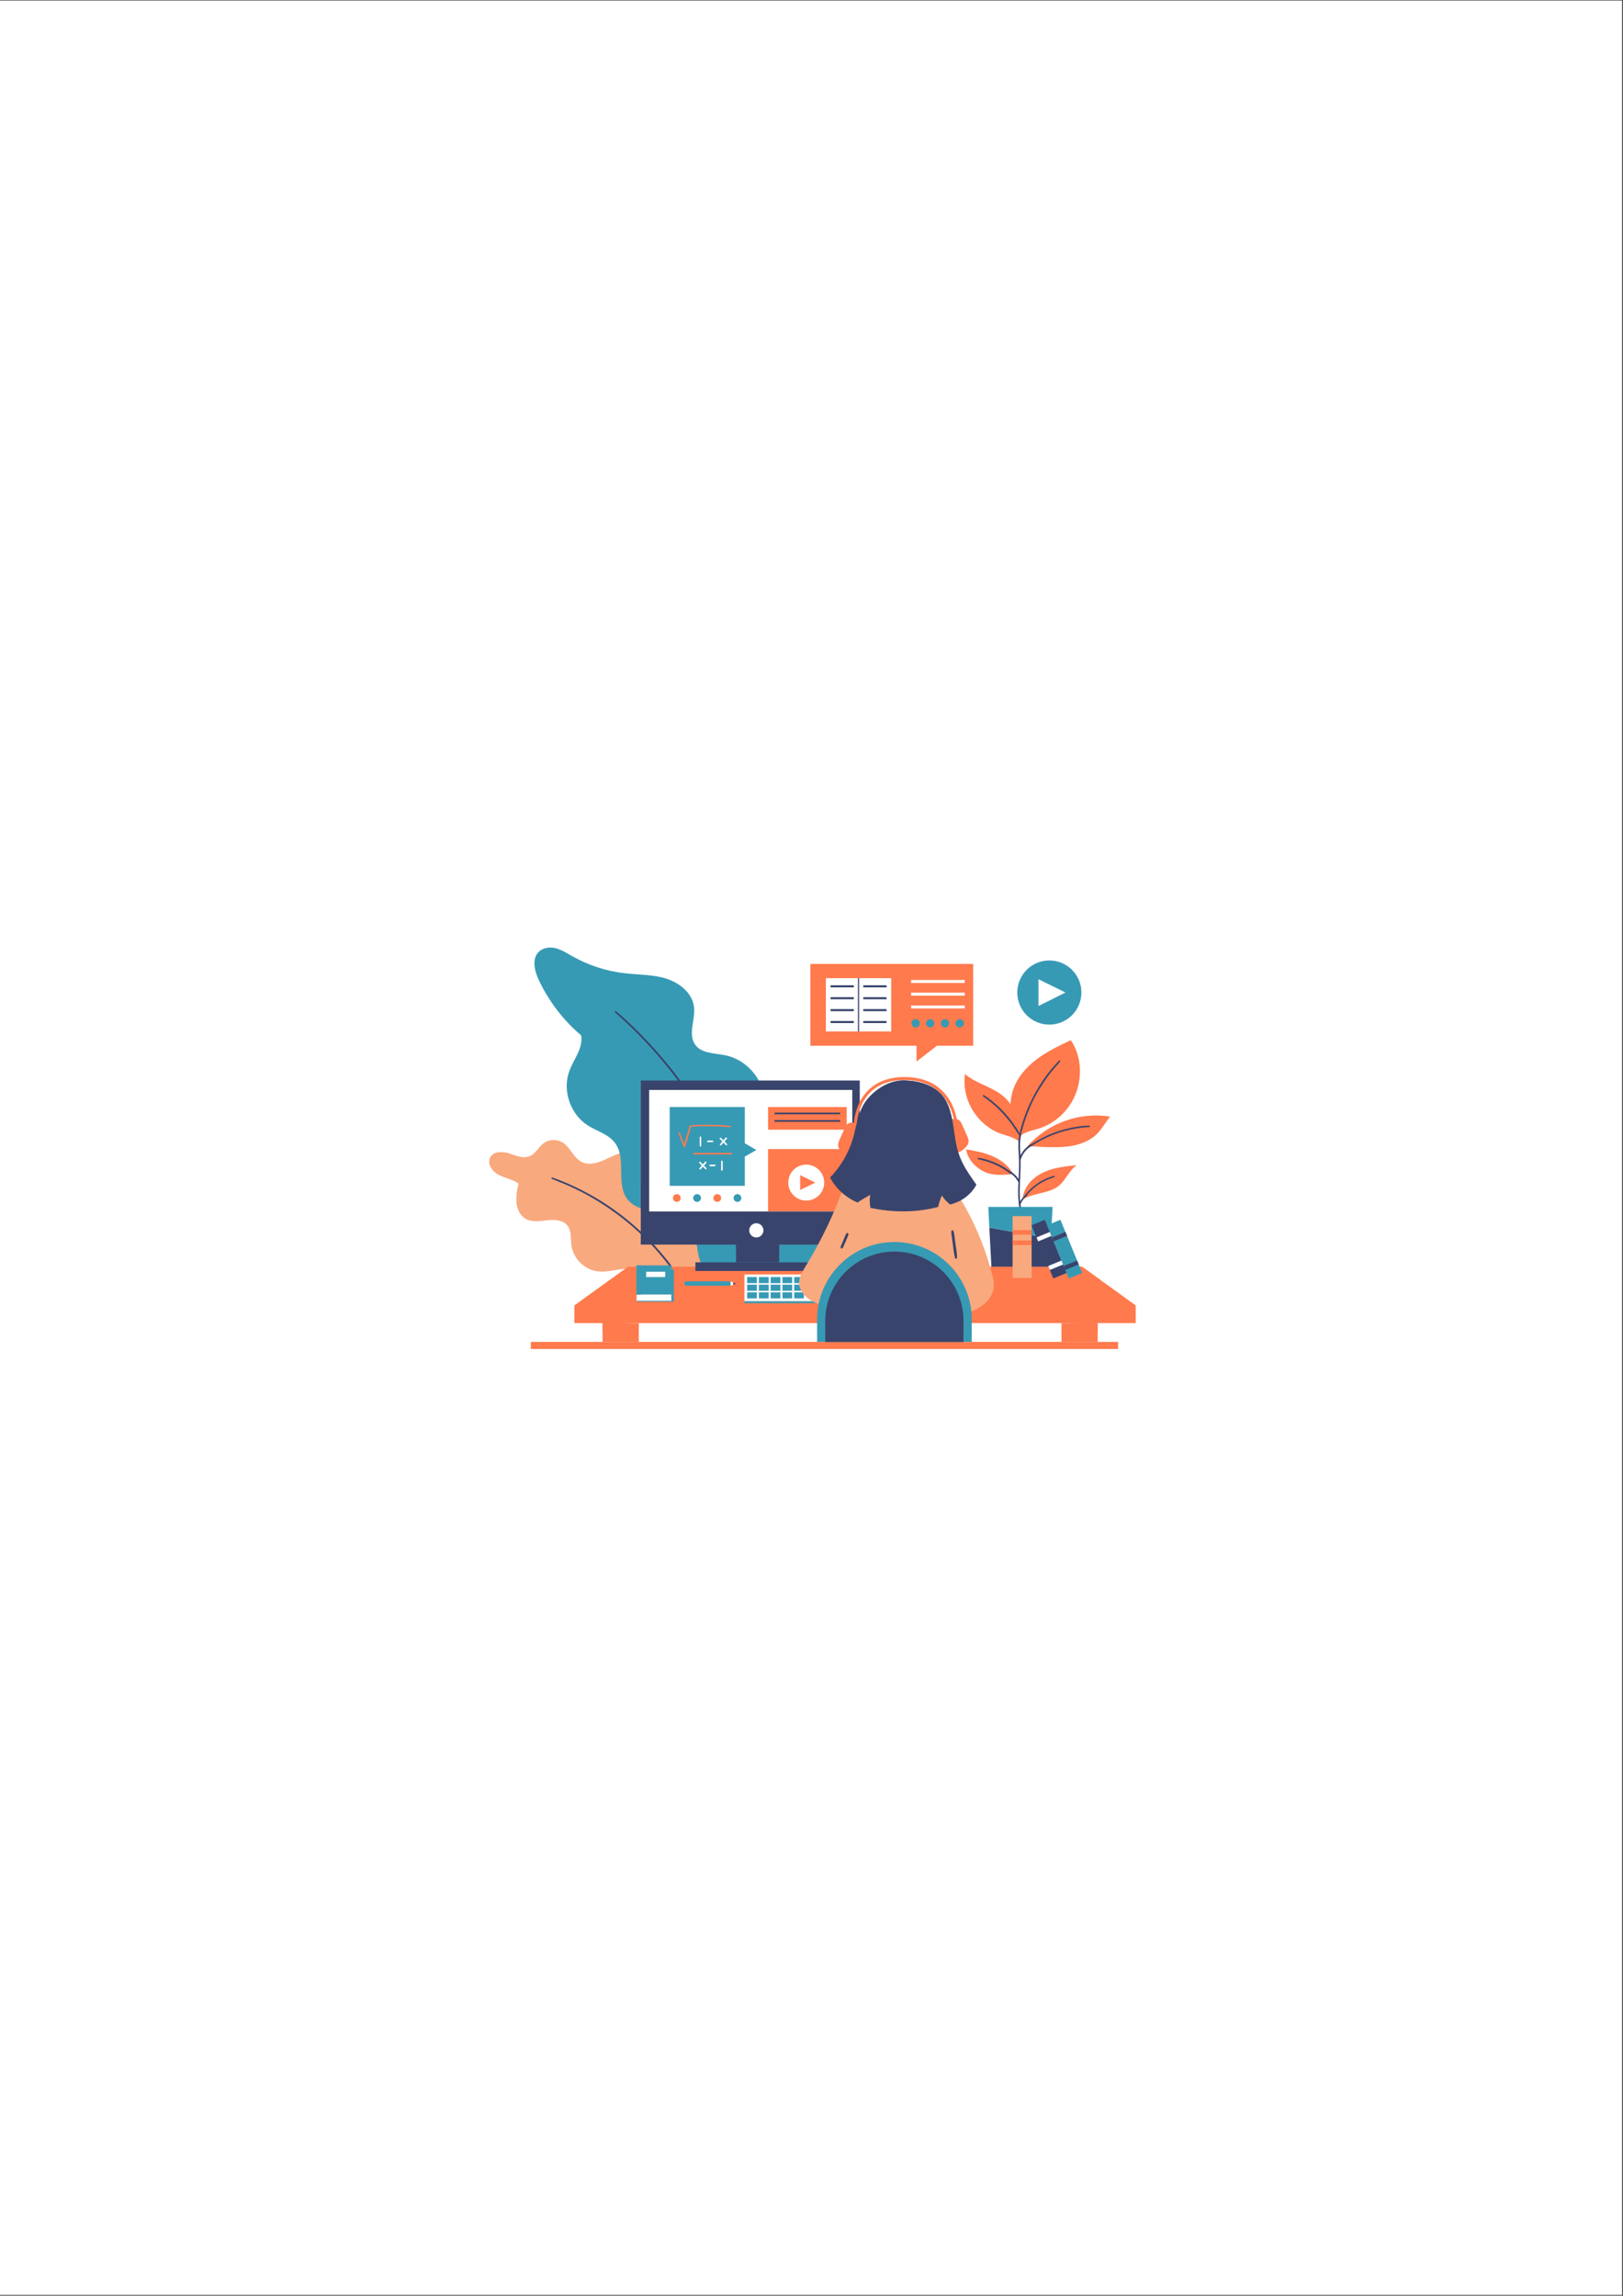 <svg xmlns="http://www.w3.org/2000/svg" xmlns:xlink="http://www.w3.org/1999/xlink" width="1587" zoomAndPan="magnify" viewBox="0 0 1190.25 1683.75" height="2245" preserveAspectRatio="xMidYMid meet" version="1.0"><rect x="0" y="0" width="1190.25" height="1683.75" fill="#333333" stroke="none"/><defs><clipPath id="c09f1b6317"><path d="M 0 0.406 L 1189.5 0.406 L 1189.5 1683.094 L 0 1683.094 Z M 0 0.406 " clip-rule="nonzero"/></clipPath><clipPath id="692defdccc"><path d="M 391 694.23 L 604 694.23 L 604 951 L 391 951 Z M 391 694.23 " clip-rule="nonzero"/></clipPath><clipPath id="bb71d0d5c6"><path d="M 421 929 L 832.891 929 L 832.891 958 L 421 958 Z M 421 929 " clip-rule="nonzero"/></clipPath><clipPath id="c5c39f2563"><path d="M 421 957 L 832.891 957 L 832.891 971 L 421 971 Z M 421 957 " clip-rule="nonzero"/></clipPath><clipPath id="5cd5fc4e81"><path d="M 389 984 L 820 984 L 820 989.543 L 389 989.543 Z M 389 984 " clip-rule="nonzero"/></clipPath></defs><g clip-path="url(#c09f1b6317)"><path fill="#ffffff" d="M 0 0.406 L 1189.5 0.406 L 1189.5 1683.094 L 0 1683.094 Z M 0 0.406 " fill-opacity="1" fill-rule="nonzero"/><path fill="#ffffff" d="M 0 0.406 L 1189.5 0.406 L 1189.5 1683.094 L 0 1683.094 Z M 0 0.406 " fill-opacity="1" fill-rule="nonzero"/></g><path fill="#ff7a4d" d="M 743.086 861.199 C 740.051 855.125 734.27 850.855 728.105 848.102 C 721.941 845.352 715.207 844.117 708.57 842.977 C 709.613 850.285 715.301 856.359 722.035 859.492 C 728.672 862.527 735.785 861.672 743.086 861.199 Z M 743.086 861.199 " fill-opacity="1" fill-rule="nonzero"/><path fill="#ff7a4d" d="M 753.422 840.699 C 760.914 832.348 770.492 825.895 781.02 822.098 C 791.543 818.305 803.113 817.164 814.113 818.969 C 810.797 822.953 808.707 827.223 805.105 831.02 C 800.27 836.145 793.441 838.992 786.613 840.32 C 779.785 841.648 772.672 841.461 765.656 841.27 C 761.391 840.984 757.691 840.797 753.422 840.699 Z M 753.422 840.699 " fill-opacity="1" fill-rule="nonzero"/><path fill="#ff7a4d" d="M 749.914 879.801 C 750.199 874.105 753.234 868.695 757.5 864.898 C 761.77 861.105 767.172 858.637 772.672 857.215 C 778.172 855.789 783.957 855.125 789.648 854.555 C 783.957 858.445 781.777 865.469 776.371 869.836 C 769.164 875.527 757.785 874.77 749.914 879.801 Z M 749.914 879.801 " fill-opacity="1" fill-rule="nonzero"/><path fill="#ff7a4d" d="M 747.734 833.961 C 740.051 822.766 738.82 807.484 744.605 795.242 C 748.398 787.27 754.844 780.723 762.055 775.598 C 769.262 770.473 777.32 766.676 785.285 762.879 C 792.777 773.984 793.82 788.598 789.27 801.223 C 784.719 813.844 774.098 824.094 761.293 827.887 C 758.828 828.648 756.363 829.121 753.992 830.07 C 751.621 830.926 749.156 831.875 747.734 833.961 Z M 747.734 833.961 " fill-opacity="1" fill-rule="nonzero"/><path fill="#ff7a4d" d="M 747.449 837.285 C 749.914 824.473 744.508 810.426 734.172 802.738 C 726.016 796.664 715.398 794.387 707.621 787.746 C 706.578 796.383 708.094 804.828 712.266 812.516 C 716.441 820.203 722.984 826.465 730.664 830.168 C 736.543 832.918 742.422 833.203 747.449 837.285 Z M 747.449 837.285 " fill-opacity="1" fill-rule="nonzero"/><path fill="#f9a97e" d="M 528.582 934.652 C 532.945 918.52 523.461 899.918 507.91 893.844 C 502.504 891.758 496.434 891 491.695 887.676 C 484.297 882.551 481.832 872.965 478.984 864.52 C 476.141 855.98 470.926 846.773 462.012 845.352 C 455.941 844.402 449.969 847.531 444.375 850.191 C 438.777 852.848 432.141 855.031 426.547 852.184 C 420.57 849.145 418.297 841.555 412.605 837.949 C 408.34 835.289 402.457 835.574 398.477 838.613 C 394.871 841.363 392.785 846.109 388.613 847.914 C 383.871 850 378.562 847.629 373.629 846.016 C 368.699 844.402 362.156 844.211 359.594 848.672 C 356.941 853.32 360.922 859.207 365.664 861.672 C 370.406 864.141 376 864.898 380.27 868.125 C 379.129 872.871 378.371 877.047 378.75 881.887 C 379.129 886.727 381.406 891.664 385.672 894.035 C 390.32 896.598 396.105 895.555 401.414 894.984 C 406.727 894.414 412.984 894.699 416.207 898.969 C 419.242 902.957 418.391 908.461 419.055 913.395 C 420.383 923.074 428.727 931.332 438.305 932.469 C 444.277 933.23 450.254 931.426 456.227 930.855 C 462.203 930.289 468.934 931.141 472.82 935.793 C 474.812 938.164 475.668 941.297 477.277 943.953 C 482.496 952.875 494.633 955.91 504.402 952.969 C 514.359 950.215 525.926 944.617 528.582 934.652 Z M 528.582 934.652 " fill-opacity="1" fill-rule="nonzero"/><path fill="#39446c" d="M 493.305 929.719 C 491.312 926.68 488.941 923.836 486.668 921.082 C 484.297 918.234 481.926 915.484 479.461 912.824 C 474.527 907.512 469.219 902.48 463.719 897.734 C 458.125 892.992 452.34 888.531 446.27 884.449 C 440.199 880.367 433.941 876.668 427.492 873.348 C 421.047 870.023 414.406 866.988 407.578 864.52 C 406.727 864.234 405.871 863.949 405.02 863.668 C 404.449 863.477 404.07 864.332 404.641 864.617 C 407.957 866.039 411.371 867.273 414.691 868.695 C 418.012 870.121 421.328 871.637 424.555 873.25 C 431.004 876.477 437.262 880.086 443.332 884.07 C 449.398 888.055 455.184 892.328 460.777 896.977 C 466.375 901.629 471.684 906.562 476.711 911.875 C 481.734 917.098 486.383 922.602 490.746 928.391 C 491.312 929.148 491.883 929.812 492.355 930.57 C 492.738 930.953 493.59 930.289 493.305 929.719 Z M 493.305 929.719 " fill-opacity="1" fill-rule="nonzero"/><g clip-path="url(#692defdccc)"><path fill="#379ab4" d="M 588.895 938.355 C 598.566 928.484 603.973 914.535 603.402 900.68 C 602.832 886.824 596.195 873.441 585.668 864.426 C 576.566 856.645 564.145 851.328 560.16 840.035 C 556.746 830.355 561.016 819.82 561.016 809.574 C 561.016 792.965 548.211 777.211 531.902 773.984 C 524.031 772.371 514.453 772.75 509.805 766.203 C 504.305 758.516 510.09 747.887 508.953 738.586 C 507.812 728.43 498.52 720.934 488.754 717.801 C 478.984 714.672 468.555 715.051 458.406 713.816 C 445.039 712.395 431.855 708.121 420.004 701.48 C 416.113 699.297 412.227 696.828 407.957 695.594 C 403.691 694.363 398.57 694.836 395.25 697.969 C 389.848 703.094 391.934 712.109 395.156 718.848 C 402.457 734.316 413.078 748.266 426.168 759.371 C 427.871 769.238 420.285 777.02 417.156 786.605 C 412.605 800.461 418.391 817.07 430.625 825.137 C 437.547 829.691 446.363 831.781 451.199 838.516 C 459.547 850 451.484 868.125 460.02 879.422 C 470.547 893.277 496.719 885.113 506.77 899.348 C 511.227 905.707 510.66 914.25 512.461 921.746 C 516.16 936.551 530.098 947.559 545.176 950.121 C 560.254 952.684 578.18 949.27 588.895 938.355 Z M 588.895 938.355 " fill-opacity="1" fill-rule="nonzero"/></g><path fill="#39446c" d="M 555.703 916.621 C 553.047 903.43 549.16 890.43 544.609 877.809 C 540.055 865.184 534.746 852.754 528.676 840.797 C 522.609 828.742 515.781 817.07 508.289 805.871 C 500.797 794.672 492.641 783.949 483.918 773.793 C 475.098 763.641 465.711 753.863 455.562 744.945 C 454.332 743.805 453.004 742.668 451.676 741.621 C 451.199 741.242 450.441 741.906 450.918 742.383 C 460.969 751.305 470.547 760.699 479.461 770.758 C 488.469 780.816 496.719 791.445 504.402 802.551 C 511.988 813.559 518.91 825.043 525.168 836.902 C 531.426 848.766 536.926 861.105 541.574 873.633 C 546.316 886.254 550.109 899.066 553.332 912.16 C 553.711 913.773 554.188 915.387 554.566 916.906 C 554.852 917.477 555.797 917.285 555.703 916.621 Z M 555.703 916.621 " fill-opacity="1" fill-rule="nonzero"/><g clip-path="url(#bb71d0d5c6)"><path fill="#ff7a4d" d="M 832.891 957.43 L 421.234 957.43 L 460.59 929.055 L 793.535 929.055 L 807.098 938.828 Z M 832.891 957.43 " fill-opacity="1" fill-rule="nonzero"/></g><path fill="#ff7a4d" d="M 807.098 938.828 L 726.68 938.828 L 726.68 929.055 L 793.535 929.055 Z M 807.098 938.828 " fill-opacity="1" fill-rule="nonzero"/><path fill="#39446c" d="M 469.977 792.488 L 630.523 792.488 L 630.523 912.824 L 469.977 912.824 Z M 469.977 792.488 " fill-opacity="1" fill-rule="nonzero"/><path fill="#39446c" d="M 630.523 870.879 L 630.523 912.73 L 469.977 912.73 L 469.977 868.223 C 486.191 841.27 515.781 823.238 549.539 823.238 C 584.344 823.332 614.688 842.504 630.523 870.879 Z M 630.523 870.879 " fill-opacity="1" fill-rule="nonzero"/><path fill="#39446c" d="M 509.996 925.828 L 601.223 925.828 L 601.223 932.184 L 509.996 932.184 Z M 509.996 925.828 " fill-opacity="1" fill-rule="nonzero"/><path fill="#39446c" d="M 539.773 912.824 L 571.445 912.824 L 571.445 925.828 L 539.773 925.828 Z M 539.773 912.824 " fill-opacity="1" fill-rule="nonzero"/><path fill="#ffffff" d="M 476.047 799.418 L 625.023 799.418 L 625.023 888.531 L 476.047 888.531 Z M 476.047 799.418 " fill-opacity="1" fill-rule="nonzero"/><path fill="#ff7a4d" d="M 563.289 842.789 L 620.945 842.789 L 620.945 888.438 L 563.289 888.438 Z M 563.289 842.789 " fill-opacity="1" fill-rule="nonzero"/><path fill="#ff7a4d" d="M 563.289 811.945 L 620.945 811.945 L 620.945 828.555 L 563.289 828.555 Z M 563.289 811.945 " fill-opacity="1" fill-rule="nonzero"/><path fill="#379ab4" d="M 554.66 843.453 L 546.219 838.516 L 546.219 811.945 L 491.125 811.945 L 491.125 869.738 L 546.219 869.738 L 546.219 848.293 Z M 554.66 843.453 " fill-opacity="1" fill-rule="nonzero"/><path fill="#ffffff" d="M 595.43 854.848 C 596.25 855.121 597.039 855.473 597.789 855.902 C 598.543 856.328 599.246 856.828 599.898 857.395 C 600.551 857.961 601.145 858.59 601.676 859.273 C 602.207 859.957 602.664 860.688 603.051 861.461 C 603.438 862.234 603.746 863.039 603.977 863.875 C 604.203 864.711 604.348 865.562 604.41 866.426 C 604.473 867.289 604.449 868.152 604.34 869.012 C 604.23 869.871 604.043 870.711 603.766 871.531 C 603.492 872.355 603.145 873.141 602.715 873.895 C 602.285 874.645 601.789 875.348 601.219 876.004 C 600.652 876.656 600.027 877.25 599.344 877.781 C 598.66 878.312 597.934 878.773 597.156 879.16 C 596.383 879.547 595.578 879.855 594.746 880.082 C 593.91 880.312 593.062 880.457 592.195 880.52 C 591.332 880.582 590.473 880.559 589.613 880.449 C 588.754 880.34 587.914 880.148 587.094 879.875 C 586.273 879.602 585.488 879.25 584.734 878.82 C 583.984 878.391 583.281 877.895 582.625 877.328 C 581.973 876.758 581.379 876.133 580.848 875.449 C 580.32 874.766 579.859 874.035 579.473 873.262 C 579.086 872.484 578.777 871.68 578.551 870.844 C 578.32 870.012 578.176 869.16 578.113 868.297 C 578.055 867.434 578.078 866.57 578.184 865.711 C 578.293 864.852 578.484 864.012 578.758 863.191 C 579.031 862.367 579.383 861.582 579.812 860.828 C 580.238 860.074 580.738 859.371 581.305 858.719 C 581.871 858.062 582.496 857.473 583.18 856.941 C 583.863 856.41 584.594 855.949 585.367 855.562 C 586.141 855.176 586.945 854.867 587.781 854.637 C 588.613 854.41 589.465 854.266 590.328 854.203 C 591.191 854.141 592.051 854.164 592.91 854.273 C 593.77 854.383 594.609 854.574 595.43 854.848 Z M 595.43 854.848 " fill-opacity="1" fill-rule="nonzero"/><path fill="#ff7a4d" d="M 586.809 861.863 L 586.809 872.777 L 597.902 867.367 Z M 586.809 861.863 " fill-opacity="1" fill-rule="nonzero"/><path fill="#ff7a4d" d="M 535.219 825.707 C 531.523 825.324 527.73 825.137 524.031 825.043 C 520.238 824.945 516.539 824.945 512.746 825.043 C 510.66 825.137 508.574 825.23 506.391 825.324 C 506.109 825.324 505.918 825.516 505.824 825.707 C 504.684 829.598 503.453 833.488 502.312 837.379 C 502.125 837.949 501.934 838.516 501.84 839.086 C 501.367 837.949 500.988 836.809 500.512 835.766 C 499.848 834.059 499.184 832.445 498.52 830.734 C 498.238 830.168 497.383 830.547 497.574 831.113 C 498.141 832.824 498.805 834.438 499.469 836.051 C 500.133 837.664 500.797 839.371 501.367 840.984 C 501.555 841.461 502.312 841.555 502.504 840.984 C 503.738 837.094 504.875 833.203 506.012 829.219 C 506.297 828.27 506.582 827.223 506.867 826.273 C 508.574 826.18 510.281 826.086 512.082 826.086 C 513.977 825.992 515.781 825.992 517.676 825.992 C 521.469 825.992 525.168 826.086 528.961 826.273 C 531.047 826.371 533.133 826.559 535.219 826.75 C 535.598 826.75 535.883 826.465 535.883 826.086 C 535.883 825.992 535.598 825.801 535.219 825.707 Z M 535.219 825.707 " fill-opacity="1" fill-rule="nonzero"/><path fill="#ffffff" d="M 513.125 834.059 L 513.125 840.32 C 513.125 841.078 514.262 841.078 514.262 840.32 L 514.262 834.059 C 514.262 833.395 513.125 833.395 513.125 834.059 Z M 513.125 834.059 " fill-opacity="1" fill-rule="nonzero"/><path fill="#ffffff" d="M 533.133 839.086 L 531.332 837.188 L 533.039 835.195 C 533.512 834.625 532.66 833.961 532.188 834.438 L 530.48 836.336 L 528.676 834.531 C 528.203 834.059 527.348 834.816 527.918 835.289 L 529.719 837.188 L 528.012 839.184 C 527.539 839.75 528.391 840.414 528.867 839.941 L 530.574 838.043 L 532.375 839.848 C 532.848 840.32 533.703 839.562 533.133 839.086 Z M 533.133 839.086 " fill-opacity="1" fill-rule="nonzero"/><path fill="#ffffff" d="M 522.512 836.523 L 519.098 836.523 C 518.816 836.523 518.531 836.809 518.531 837.094 C 518.531 837.379 518.816 837.664 519.098 837.664 L 522.512 837.664 C 522.797 837.664 523.082 837.379 523.082 837.094 C 523.082 836.715 522.797 836.523 522.512 836.523 Z M 522.512 836.523 " fill-opacity="1" fill-rule="nonzero"/><path fill="#ffffff" d="M 528.867 851.805 L 528.867 858.066 C 528.867 858.828 530.004 858.828 530.004 858.066 L 530.004 851.805 C 530.004 851.043 528.867 851.043 528.867 851.805 Z M 528.867 851.805 " fill-opacity="1" fill-rule="nonzero"/><path fill="#ffffff" d="M 518.055 856.738 L 516.254 854.84 L 517.961 852.848 C 518.434 852.277 517.582 851.613 517.109 852.09 L 515.402 853.988 L 513.598 852.184 C 513.125 851.707 512.27 852.469 512.84 852.941 L 514.641 854.84 L 512.934 856.832 C 512.461 857.402 513.316 858.066 513.789 857.594 L 515.496 855.695 L 517.297 857.496 C 517.773 858.066 518.531 857.309 518.055 856.738 Z M 518.055 856.738 " fill-opacity="1" fill-rule="nonzero"/><path fill="#ffffff" d="M 524.219 854.176 L 520.805 854.176 C 520.523 854.176 520.238 854.461 520.238 854.746 C 520.238 855.031 520.523 855.316 520.805 855.316 L 524.219 855.316 C 524.504 855.316 524.789 855.031 524.789 854.746 C 524.789 854.461 524.598 854.176 524.219 854.176 Z M 524.219 854.176 " fill-opacity="1" fill-rule="nonzero"/><path fill="#ff7a4d" d="M 536.453 845.539 L 508.953 845.539 C 508.195 845.539 508.195 846.68 508.953 846.68 L 536.453 846.68 C 537.117 846.586 537.117 845.539 536.453 845.539 Z M 536.453 845.539 " fill-opacity="1" fill-rule="nonzero"/><path fill="#ff7a4d" d="M 499.184 878.66 C 499.184 879.039 499.113 879.402 498.969 879.75 C 498.824 880.098 498.617 880.406 498.352 880.676 C 498.086 880.941 497.777 881.148 497.43 881.293 C 497.082 881.438 496.719 881.508 496.34 881.508 C 495.961 881.508 495.602 881.438 495.25 881.293 C 494.902 881.148 494.594 880.941 494.328 880.676 C 494.062 880.406 493.855 880.098 493.711 879.75 C 493.566 879.402 493.496 879.039 493.496 878.66 C 493.496 878.285 493.566 877.922 493.711 877.57 C 493.855 877.223 494.062 876.914 494.328 876.648 C 494.594 876.379 494.902 876.176 495.25 876.031 C 495.602 875.887 495.961 875.812 496.34 875.812 C 496.719 875.812 497.082 875.887 497.43 876.031 C 497.777 876.176 498.086 876.379 498.352 876.648 C 498.617 876.914 498.824 877.223 498.969 877.57 C 499.113 877.922 499.184 878.285 499.184 878.66 Z M 499.184 878.66 " fill-opacity="1" fill-rule="nonzero"/><path fill="#379ab4" d="M 514.074 878.66 C 514.074 879.039 514 879.402 513.855 879.75 C 513.711 880.098 513.508 880.406 513.238 880.676 C 512.973 880.941 512.664 881.148 512.316 881.293 C 511.969 881.438 511.605 881.508 511.227 881.508 C 510.852 881.508 510.488 881.438 510.141 881.293 C 509.793 881.148 509.484 880.941 509.215 880.676 C 508.949 880.406 508.746 880.098 508.602 879.75 C 508.457 879.402 508.383 879.039 508.383 878.66 C 508.383 878.285 508.457 877.922 508.602 877.57 C 508.746 877.223 508.949 876.914 509.215 876.648 C 509.484 876.379 509.793 876.176 510.141 876.031 C 510.488 875.887 510.852 875.812 511.227 875.812 C 511.605 875.812 511.969 875.887 512.316 876.031 C 512.664 876.176 512.973 876.379 513.238 876.648 C 513.508 876.914 513.711 877.223 513.855 877.57 C 514 877.922 514.074 878.285 514.074 878.66 Z M 514.074 878.66 " fill-opacity="1" fill-rule="nonzero"/><path fill="#ff7a4d" d="M 528.867 878.66 C 528.867 879.039 528.793 879.402 528.648 879.75 C 528.504 880.098 528.301 880.406 528.035 880.676 C 527.766 880.941 527.457 881.148 527.109 881.293 C 526.762 881.438 526.398 881.508 526.023 881.508 C 525.645 881.508 525.281 881.438 524.934 881.293 C 524.586 881.148 524.277 880.941 524.012 880.676 C 523.742 880.406 523.539 880.098 523.395 879.75 C 523.25 879.402 523.176 879.039 523.176 878.66 C 523.176 878.285 523.25 877.922 523.395 877.57 C 523.539 877.223 523.742 876.914 524.012 876.648 C 524.277 876.379 524.586 876.176 524.934 876.031 C 525.281 875.887 525.645 875.812 526.023 875.812 C 526.398 875.812 526.762 875.887 527.109 876.031 C 527.457 876.176 527.766 876.379 528.035 876.648 C 528.301 876.914 528.504 877.223 528.648 877.57 C 528.793 877.922 528.867 878.285 528.867 878.66 Z M 528.867 878.66 " fill-opacity="1" fill-rule="nonzero"/><path fill="#379ab4" d="M 543.66 878.66 C 543.66 879.039 543.586 879.402 543.445 879.75 C 543.301 880.098 543.094 880.406 542.828 880.676 C 542.559 880.941 542.254 881.148 541.902 881.293 C 541.555 881.438 541.191 881.508 540.816 881.508 C 540.438 881.508 540.074 881.438 539.727 881.293 C 539.379 881.148 539.07 880.941 538.805 880.676 C 538.535 880.406 538.332 880.098 538.188 879.75 C 538.043 879.402 537.969 879.039 537.969 878.66 C 537.969 878.285 538.043 877.922 538.188 877.57 C 538.332 877.223 538.535 876.914 538.805 876.648 C 539.07 876.379 539.379 876.176 539.727 876.031 C 540.074 875.887 540.438 875.812 540.816 875.812 C 541.191 875.812 541.555 875.887 541.902 876.031 C 542.254 876.176 542.559 876.379 542.828 876.648 C 543.094 876.914 543.301 877.223 543.445 877.57 C 543.586 877.922 543.66 878.285 543.66 878.66 Z M 543.66 878.66 " fill-opacity="1" fill-rule="nonzero"/><path fill="#39446c" d="M 568.031 816.027 L 616.109 816.027 L 616.109 817.258 L 568.031 817.258 Z M 568.031 816.027 " fill-opacity="1" fill-rule="nonzero"/><path fill="#39446c" d="M 568.031 821.531 L 616.109 821.531 L 616.109 822.766 L 568.031 822.766 Z M 568.031 821.531 " fill-opacity="1" fill-rule="nonzero"/><path fill="#ffffff" d="M 559.875 902.387 C 559.875 902.73 559.844 903.07 559.777 903.406 C 559.707 903.742 559.609 904.066 559.48 904.383 C 559.348 904.699 559.188 905 558.996 905.285 C 558.805 905.57 558.59 905.836 558.348 906.078 C 558.105 906.32 557.844 906.535 557.559 906.727 C 557.273 906.918 556.973 907.078 556.656 907.207 C 556.34 907.34 556.012 907.438 555.68 907.504 C 555.344 907.574 555.004 907.605 554.66 907.605 C 554.316 907.605 553.98 907.574 553.645 907.504 C 553.309 907.438 552.98 907.34 552.664 907.207 C 552.348 907.078 552.047 906.918 551.762 906.727 C 551.477 906.535 551.215 906.32 550.973 906.078 C 550.73 905.836 550.516 905.57 550.324 905.285 C 550.133 905 549.973 904.699 549.84 904.383 C 549.711 904.066 549.613 903.742 549.543 903.406 C 549.477 903.07 549.445 902.73 549.445 902.387 C 549.445 902.043 549.477 901.703 549.543 901.367 C 549.613 901.031 549.711 900.707 549.84 900.391 C 549.973 900.07 550.133 899.77 550.324 899.488 C 550.516 899.203 550.73 898.938 550.973 898.695 C 551.215 898.453 551.477 898.238 551.762 898.047 C 552.047 897.855 552.348 897.695 552.664 897.562 C 552.98 897.434 553.309 897.332 553.645 897.266 C 553.98 897.199 554.316 897.168 554.66 897.168 C 555.004 897.168 555.344 897.199 555.68 897.266 C 556.012 897.332 556.34 897.434 556.656 897.562 C 556.973 897.695 557.273 897.855 557.559 898.047 C 557.844 898.238 558.105 898.453 558.348 898.695 C 558.59 898.938 558.805 899.203 558.996 899.488 C 559.188 899.77 559.348 900.07 559.48 900.391 C 559.609 900.707 559.707 901.031 559.777 901.367 C 559.844 901.703 559.875 902.043 559.875 902.387 Z M 559.875 902.387 " fill-opacity="1" fill-rule="nonzero"/><path fill="#39446c" d="M 539.773 912.824 L 571.445 912.824 L 571.445 915.766 L 539.773 915.766 Z M 539.773 912.824 " fill-opacity="1" fill-rule="nonzero"/><g clip-path="url(#c5c39f2563)"><path fill="#ff7a4d" d="M 421.234 957.43 L 832.891 957.43 L 832.891 970.43 L 421.234 970.43 Z M 421.234 957.43 " fill-opacity="1" fill-rule="nonzero"/></g><path fill="#379ab4" d="M 793.062 727.957 C 793.062 728.727 793.023 729.496 792.949 730.266 C 792.875 731.031 792.762 731.793 792.609 732.547 C 792.461 733.305 792.273 734.051 792.051 734.789 C 791.824 735.527 791.566 736.25 791.273 736.965 C 790.977 737.676 790.648 738.371 790.285 739.051 C 789.922 739.73 789.527 740.391 789.098 741.031 C 788.672 741.672 788.211 742.293 787.723 742.887 C 787.234 743.484 786.719 744.055 786.176 744.598 C 785.629 745.145 785.059 745.66 784.465 746.148 C 783.867 746.641 783.25 747.098 782.609 747.527 C 781.969 747.953 781.309 748.352 780.629 748.715 C 779.949 749.078 779.254 749.406 778.543 749.699 C 777.832 749.996 777.109 750.254 776.371 750.48 C 775.633 750.703 774.887 750.891 774.133 751.039 C 773.375 751.191 772.617 751.305 771.848 751.379 C 771.082 751.453 770.316 751.492 769.543 751.492 C 768.773 751.492 768.004 751.453 767.238 751.379 C 766.473 751.305 765.711 751.191 764.957 751.039 C 764.199 750.891 763.453 750.703 762.719 750.48 C 761.98 750.254 761.258 749.996 760.543 749.699 C 759.832 749.406 759.137 749.078 758.457 748.715 C 757.777 748.352 757.117 747.953 756.477 747.527 C 755.84 747.098 755.219 746.641 754.625 746.148 C 754.031 745.66 753.461 745.145 752.914 744.598 C 752.371 744.055 751.852 743.484 751.363 742.887 C 750.875 742.293 750.418 741.672 749.988 741.031 C 749.562 740.391 749.168 739.73 748.805 739.051 C 748.441 738.371 748.113 737.676 747.816 736.965 C 747.523 736.25 747.262 735.527 747.039 734.789 C 746.816 734.051 746.629 733.305 746.477 732.547 C 746.328 731.793 746.215 731.031 746.141 730.266 C 746.062 729.496 746.027 728.727 746.027 727.957 C 746.027 727.188 746.062 726.418 746.141 725.648 C 746.215 724.883 746.328 724.121 746.477 723.367 C 746.629 722.609 746.816 721.863 747.039 721.125 C 747.262 720.387 747.523 719.664 747.816 718.949 C 748.113 718.238 748.441 717.543 748.805 716.863 C 749.168 716.184 749.562 715.523 749.988 714.883 C 750.418 714.242 750.875 713.621 751.363 713.027 C 751.852 712.43 752.371 711.859 752.914 711.316 C 753.461 710.77 754.031 710.254 754.625 709.762 C 755.219 709.273 755.84 708.816 756.477 708.387 C 757.117 707.961 757.777 707.562 758.457 707.199 C 759.137 706.836 759.832 706.508 760.543 706.211 C 761.258 705.918 761.98 705.66 762.719 705.434 C 763.453 705.211 764.199 705.023 764.957 704.875 C 765.711 704.723 766.473 704.609 767.238 704.535 C 768.004 704.461 768.773 704.422 769.543 704.422 C 770.316 704.422 771.082 704.461 771.848 704.535 C 772.617 704.609 773.375 704.723 774.133 704.875 C 774.887 705.023 775.633 705.211 776.371 705.434 C 777.109 705.66 777.832 705.918 778.543 706.211 C 779.254 706.508 779.953 706.836 780.629 707.199 C 781.309 707.562 781.969 707.961 782.609 708.387 C 783.25 708.816 783.867 709.273 784.465 709.762 C 785.059 710.254 785.629 710.77 786.176 711.316 C 786.719 711.859 787.234 712.43 787.723 713.027 C 788.211 713.621 788.672 714.242 789.098 714.883 C 789.527 715.523 789.922 716.184 790.285 716.863 C 790.648 717.543 790.977 718.238 791.273 718.949 C 791.566 719.664 791.824 720.387 792.051 721.125 C 792.273 721.863 792.461 722.609 792.609 723.367 C 792.762 724.121 792.875 724.883 792.949 725.648 C 793.023 726.418 793.062 727.188 793.062 727.957 Z M 793.062 727.957 " fill-opacity="1" fill-rule="nonzero"/><path fill="#39446c" d="M 757.027 838.801 C 756.742 838.898 756.551 838.898 756.27 839.086 C 756.078 839.184 755.793 839.371 755.605 839.465 C 755.129 839.75 754.75 840.035 754.371 840.32 C 753.52 840.891 752.758 841.555 752 842.312 C 750.578 843.738 749.344 845.445 748.492 847.25 C 748.492 847.344 748.398 847.438 748.398 847.438 C 748.301 846.488 748.301 845.539 748.207 844.59 C 748.02 840.984 747.922 837.285 748.586 833.676 C 748.684 833.203 748.777 832.727 748.871 832.348 C 749.062 831.684 748.02 831.398 747.828 832.062 C 747.258 833.773 746.977 835.672 746.879 837.57 C 746.785 839.371 746.785 841.27 746.879 843.074 C 747.07 846.773 747.355 850.477 747.355 854.176 C 747.355 857.688 747.164 861.199 746.977 864.711 C 746.879 864.52 746.785 864.332 746.594 864.234 C 746.027 863.477 745.457 862.719 744.793 862.055 C 744.129 861.391 743.371 860.723 742.613 860.156 C 741.855 859.586 741 859.109 740.148 858.828 C 739.578 858.637 739.293 859.492 739.77 859.777 C 740.527 860.25 741.285 860.723 742.043 861.293 C 742.707 861.77 743.371 862.336 743.941 863.004 C 744.508 863.57 745.078 864.234 745.551 864.996 C 746.027 865.66 746.406 866.418 746.879 867.082 C 746.691 870.309 746.594 873.535 746.691 876.762 C 746.785 878.566 746.879 880.465 747.07 882.266 C 747.164 883.215 747.258 884.164 747.449 885.113 C 747.637 885.969 747.734 886.918 748.02 887.77 C 748.207 888.246 748.301 888.625 748.398 889.102 C 748.586 889.668 749.535 889.48 749.344 888.816 C 749.156 887.867 749.062 887.012 748.871 886.062 C 748.684 885.211 748.586 884.262 748.398 883.406 C 748.398 883.406 748.398 883.406 748.398 883.312 C 748.684 882.742 748.965 882.078 749.25 881.508 C 749.629 880.938 750.008 880.367 750.387 879.801 C 750.77 879.23 751.242 878.754 751.715 878.281 C 751.906 877.996 752.191 877.809 752.477 877.617 C 752.758 877.332 752.949 877.047 753.234 876.859 C 753.613 876.477 753.141 875.812 752.664 876.098 C 752.379 876.289 752 876.477 751.715 876.762 C 751.434 876.953 751.148 877.238 750.957 877.523 C 750.387 878.09 749.914 878.66 749.441 879.23 C 748.965 879.801 748.586 880.367 748.207 881.035 C 748.207 881.129 748.113 881.129 748.113 881.223 C 748.02 880.18 747.922 879.137 747.922 878.09 C 747.734 874.391 747.828 870.688 748.02 866.988 C 748.207 863.285 748.398 859.586 748.492 855.883 C 748.492 854.082 748.492 852.375 748.492 850.57 C 748.586 850.285 748.777 849.906 748.871 849.621 C 749.062 849.242 749.156 848.766 749.344 848.387 C 749.727 847.531 750.199 846.68 750.77 845.824 C 751.812 844.305 753.141 842.883 754.656 841.742 C 755.035 841.461 755.508 841.078 755.984 840.797 C 756.27 840.605 756.457 840.512 756.742 840.32 C 757.027 840.129 757.215 839.941 757.406 839.75 C 757.785 839.184 757.406 838.707 757.027 838.801 Z M 757.027 838.801 " fill-opacity="1" fill-rule="nonzero"/><path fill="#39446c" d="M 776.848 777.875 C 775.328 779.203 774 780.723 772.672 782.242 C 771.348 783.758 770.113 785.371 768.785 786.984 C 766.32 790.211 763.949 793.535 761.863 797.047 C 759.777 800.461 757.785 804.066 756.078 807.676 C 754.277 811.375 752.758 815.078 751.336 818.969 C 750.008 822.766 748.777 826.656 747.922 830.641 C 747.828 831.113 747.734 831.59 747.637 832.062 C 747.543 832.727 748.398 833.012 748.586 832.348 C 749.156 830.449 749.629 828.457 750.199 826.559 C 750.77 824.66 751.336 822.668 752 820.77 C 753.328 816.977 754.844 813.273 756.457 809.574 C 758.164 805.965 760.062 802.359 762.148 798.945 C 764.234 795.527 766.508 792.109 768.879 788.883 C 771.25 785.656 773.906 782.715 776.562 779.68 C 776.848 779.297 777.227 778.918 777.512 778.539 C 777.891 778.16 777.32 777.496 776.848 777.875 Z M 776.848 777.875 " fill-opacity="1" fill-rule="nonzero"/><path fill="#39446c" d="M 748.207 832.254 C 747.07 829.883 745.742 827.699 744.227 825.609 C 742.707 823.43 741.191 821.34 739.484 819.348 C 736.164 815.363 732.562 811.66 728.578 808.434 C 726.301 806.535 724.027 804.73 721.465 803.215 C 721.277 803.117 720.898 803.117 720.801 803.402 C 720.613 803.688 720.801 803.879 720.992 804.066 C 722.984 805.586 725.07 807.105 727.062 808.719 C 729.051 810.332 730.949 812.039 732.75 813.844 C 736.355 817.449 739.672 821.34 742.613 825.422 C 744.227 827.793 745.742 830.262 747.355 832.727 C 747.734 833.297 748.492 832.824 748.207 832.254 Z M 748.207 832.254 " fill-opacity="1" fill-rule="nonzero"/><path fill="#39446c" d="M 798.848 825.609 C 797.328 825.516 795.906 825.707 794.391 825.801 C 792.871 825.992 791.355 826.086 789.934 826.371 C 786.992 826.844 784.055 827.414 781.207 828.172 C 775.422 829.691 769.828 831.781 764.52 834.531 C 761.578 836.051 758.641 837.664 755.891 839.562 C 755.699 839.75 755.508 840.035 755.699 840.32 C 755.793 840.605 756.172 840.699 756.457 840.512 C 758.922 838.898 761.484 837.379 764.043 836.051 C 766.699 834.723 769.355 833.488 772.105 832.348 C 777.605 830.168 783.293 828.648 789.078 827.699 C 790.691 827.414 792.305 827.223 793.914 827.035 C 795.527 826.844 797.234 826.844 798.941 826.559 C 799.227 826.559 799.414 826.371 799.414 826.086 C 799.32 825.801 799.035 825.609 798.848 825.609 Z M 798.848 825.609 " fill-opacity="1" fill-rule="nonzero"/><path fill="#39446c" d="M 741.477 859.777 C 740.812 859.207 740.148 858.637 739.484 858.16 C 738.82 857.688 738.062 857.215 737.398 856.738 C 735.973 855.789 734.457 854.934 732.844 854.176 C 729.715 852.562 726.492 851.328 723.172 850.379 C 721.277 849.906 719.379 849.336 717.387 849.242 C 716.82 849.242 716.723 850 717.293 850.191 C 718.906 850.664 720.613 850.949 722.223 851.426 C 723.836 851.898 725.449 852.375 727.062 853.039 C 730.191 854.27 733.223 855.695 736.07 857.496 C 736.922 857.973 737.68 858.543 738.441 859.109 C 739.199 859.68 740.051 860.156 740.812 860.723 C 741.379 860.82 741.949 860.059 741.477 859.777 Z M 741.477 859.777 " fill-opacity="1" fill-rule="nonzero"/><path fill="#39446c" d="M 773.148 862.434 C 772.672 862.434 772.199 862.527 771.82 862.719 C 771.441 862.812 770.965 863.004 770.586 863.098 C 769.734 863.383 768.977 863.668 768.121 864.047 C 766.508 864.711 764.898 865.562 763.285 866.418 C 760.25 868.223 757.406 870.406 754.941 872.871 C 753.52 874.297 752.191 875.812 751.051 877.426 C 750.77 877.902 751.434 878.473 751.812 877.996 C 752.949 876.668 753.992 875.34 755.227 874.105 C 756.457 872.871 757.691 871.734 759.113 870.594 C 761.77 868.41 764.805 866.703 767.934 865.281 C 768.785 864.898 769.641 864.52 770.586 864.234 C 771.062 864.047 771.535 863.949 772.012 863.762 C 772.484 863.57 773.055 863.477 773.434 863.191 C 773.812 863.098 773.621 862.434 773.148 862.434 Z M 773.148 862.434 " fill-opacity="1" fill-rule="nonzero"/><path fill="#39446c" d="M 770.684 908.461 L 769.641 929.055 L 727.062 929.055 L 725.543 900.395 Z M 770.684 908.461 " fill-opacity="1" fill-rule="nonzero"/><path fill="#379ab4" d="M 771.914 885.211 L 770.684 908.461 L 725.543 900.395 L 724.785 885.211 Z M 771.914 885.211 " fill-opacity="1" fill-rule="nonzero"/><path fill="#379ab4" d="M 545.938 954.203 L 608.43 954.203 L 608.43 955.816 L 545.938 955.816 Z M 545.938 954.203 " fill-opacity="1" fill-rule="nonzero"/><path fill="#ffffff" d="M 545.938 934.746 L 612.508 934.746 L 612.508 954.297 L 545.938 954.297 Z M 545.938 934.746 " fill-opacity="1" fill-rule="nonzero"/><path fill="#379ab4" d="M 547.926 936.645 L 555.039 936.645 L 555.039 941.105 L 547.926 941.105 Z M 547.926 936.645 " fill-opacity="1" fill-rule="nonzero"/><path fill="#379ab4" d="M 556.559 936.645 L 563.668 936.645 L 563.668 941.105 L 556.559 941.105 Z M 556.559 936.645 " fill-opacity="1" fill-rule="nonzero"/><path fill="#379ab4" d="M 565.188 936.645 L 572.297 936.645 L 572.297 941.105 L 565.188 941.105 Z M 565.188 936.645 " fill-opacity="1" fill-rule="nonzero"/><path fill="#379ab4" d="M 573.816 936.645 L 580.93 936.645 L 580.93 941.105 L 573.816 941.105 Z M 573.816 936.645 " fill-opacity="1" fill-rule="nonzero"/><path fill="#379ab4" d="M 582.445 936.645 L 589.559 936.645 L 589.559 941.105 L 582.445 941.105 Z M 582.445 936.645 " fill-opacity="1" fill-rule="nonzero"/><path fill="#379ab4" d="M 547.926 942.246 L 555.039 942.246 L 555.039 946.707 L 547.926 946.707 Z M 547.926 942.246 " fill-opacity="1" fill-rule="nonzero"/><path fill="#379ab4" d="M 556.559 942.246 L 563.668 942.246 L 563.668 946.707 L 556.559 946.707 Z M 556.559 942.246 " fill-opacity="1" fill-rule="nonzero"/><path fill="#379ab4" d="M 565.188 942.246 L 572.297 942.246 L 572.297 946.707 L 565.188 946.707 Z M 565.188 942.246 " fill-opacity="1" fill-rule="nonzero"/><path fill="#379ab4" d="M 573.816 942.246 L 580.93 942.246 L 580.93 946.707 L 573.816 946.707 Z M 573.816 942.246 " fill-opacity="1" fill-rule="nonzero"/><path fill="#379ab4" d="M 582.445 942.246 L 589.559 942.246 L 589.559 946.707 L 582.445 946.707 Z M 582.445 942.246 " fill-opacity="1" fill-rule="nonzero"/><path fill="#379ab4" d="M 547.926 947.844 L 555.039 947.844 L 555.039 952.305 L 547.926 952.305 Z M 547.926 947.844 " fill-opacity="1" fill-rule="nonzero"/><path fill="#379ab4" d="M 556.559 947.844 L 563.668 947.844 L 563.668 952.305 L 556.559 952.305 Z M 556.559 947.844 " fill-opacity="1" fill-rule="nonzero"/><path fill="#379ab4" d="M 565.188 947.844 L 572.297 947.844 L 572.297 952.305 L 565.188 952.305 Z M 565.188 947.844 " fill-opacity="1" fill-rule="nonzero"/><path fill="#379ab4" d="M 573.816 947.844 L 580.93 947.844 L 580.93 952.305 L 573.816 952.305 Z M 573.816 947.844 " fill-opacity="1" fill-rule="nonzero"/><path fill="#379ab4" d="M 582.445 947.844 L 589.559 947.844 L 589.559 952.305 L 582.445 952.305 Z M 582.445 947.844 " fill-opacity="1" fill-rule="nonzero"/><g clip-path="url(#5cd5fc4e81)"><path fill="#ff7a4d" d="M 389.277 984.191 L 819.992 984.191 L 819.992 989.41 L 389.277 989.41 Z M 389.277 984.191 " fill-opacity="1" fill-rule="nonzero"/></g><path fill="#f9a97e" d="M 605.773 958.285 C 601.223 956.859 596.668 955.34 592.781 952.496 C 588.988 949.648 585.953 945.281 586.051 940.535 C 586.145 936.457 588.418 932.754 590.508 929.242 C 602.266 910.074 612.031 889.668 619.523 868.41 C 645.316 871.07 671.871 870.879 697.758 869.074 C 711.602 889.289 721.371 910.832 727.535 934.559 C 728.387 937.785 729.148 941.105 728.766 944.426 C 728.199 949.836 724.5 954.582 720.137 957.715 C 715.68 960.844 710.559 962.742 705.438 964.641 C 673.578 976.125 637.922 968.531 605.773 958.285 Z M 605.773 958.285 " fill-opacity="1" fill-rule="nonzero"/><path fill="#39446c" d="M 700.793 912.824 C 700.602 911.211 700.32 909.598 700.129 907.984 C 699.938 906.277 699.75 904.57 699.277 902.957 C 698.992 902.102 697.758 902.293 697.664 903.145 C 697.57 904.664 697.949 906.277 698.137 907.797 C 698.328 909.504 698.613 911.211 698.801 912.824 C 699.277 916.051 699.465 919.469 700.414 922.695 C 700.602 923.453 701.836 923.359 701.836 922.504 C 701.93 919.277 701.266 915.957 700.793 912.824 Z M 700.793 912.824 " fill-opacity="1" fill-rule="nonzero"/><path fill="#39446c" d="M 620.945 904.473 C 620.281 905.137 619.996 906.086 619.617 906.941 C 619.238 907.797 618.859 908.648 618.48 909.598 C 618.102 910.547 617.723 911.496 617.344 912.352 C 616.965 913.203 616.488 914.059 616.488 915.008 C 616.488 915.672 617.344 915.957 617.723 915.578 C 618.387 914.914 618.672 913.965 619.051 913.109 C 619.43 912.16 619.809 911.309 620.281 910.359 C 620.66 909.41 621.039 908.461 621.422 907.605 C 621.801 906.75 622.18 905.992 622.18 905.137 C 622.273 904.379 621.422 904 620.945 904.473 Z M 620.945 904.473 " fill-opacity="1" fill-rule="nonzero"/><path fill="#ff7a4d" d="M 627.395 826.465 L 625.402 825.516 L 626.258 823.617 C 626.352 822.195 626.922 814.602 631.188 806.914 C 633.938 801.98 637.73 798.09 642.281 795.242 C 648.066 791.73 655.086 789.93 663.336 789.93 C 671.586 789.93 678.699 791.73 684.672 795.148 C 689.414 797.996 693.301 801.887 696.336 806.727 C 701.457 814.98 702.027 823.238 702.121 823.523 L 699.938 823.711 L 701.078 823.617 L 699.938 823.711 C 699.938 823.617 699.277 815.645 694.438 807.863 C 687.992 797.426 677.559 792.109 663.43 792.109 C 649.301 792.109 639.152 797.426 633.18 807.863 C 628.723 815.742 628.438 823.711 628.438 823.809 L 628.438 823.996 Z M 627.395 826.465 " fill-opacity="1" fill-rule="nonzero"/><path fill="#ff7a4d" d="M 626.258 823.523 C 624.738 823.238 623.031 823.332 621.703 824.281 C 620.473 825.137 619.809 826.559 619.238 827.984 C 618.102 830.449 617.059 832.918 615.922 835.387 C 615.258 836.902 614.496 838.613 614.688 840.32 C 614.973 842.883 617.152 844.781 619.238 846.395 C 620.281 847.152 621.422 848.008 622.746 847.723 C 623.695 847.531 624.453 846.68 625.023 845.918 C 627.68 842.312 629.48 838.043 630.145 833.582 C 630.523 831.305 630.617 829.027 630.43 826.75 C 630.238 824.473 628.25 823.902 626.258 823.523 Z M 626.258 823.523 " fill-opacity="1" fill-rule="nonzero"/><path fill="#ff7a4d" d="M 698.707 820.77 C 700.223 820.484 701.93 820.582 703.258 821.531 C 704.492 822.383 705.156 823.809 705.723 825.23 C 706.863 827.699 707.906 830.168 709.043 832.633 C 709.707 834.152 710.465 835.859 710.277 837.57 C 709.992 840.129 707.809 842.027 705.723 843.641 C 704.68 844.402 703.543 845.254 702.215 844.973 C 701.266 844.781 700.508 843.926 699.938 843.168 C 697.285 839.562 695.48 835.289 694.82 830.832 C 694.438 828.555 694.344 826.273 694.535 823.996 C 694.723 821.719 696.715 821.152 698.707 820.77 Z M 698.707 820.77 " fill-opacity="1" fill-rule="nonzero"/><path fill="#379ab4" d="M 655.938 910.926 C 624.645 910.926 599.23 936.359 599.23 967.68 L 599.23 984.191 L 712.645 984.191 L 712.645 967.68 C 712.648 936.359 687.23 910.926 655.938 910.926 Z M 655.938 910.926 " fill-opacity="1" fill-rule="nonzero"/><path fill="#39446c" d="M 655.938 917.949 C 627.965 917.949 605.203 940.633 605.203 968.723 L 605.203 984.285 L 706.578 984.285 L 706.578 968.723 C 706.578 940.633 683.914 917.949 655.938 917.949 Z M 655.938 917.949 " fill-opacity="1" fill-rule="nonzero"/><path fill="#39446c" d="M 716.059 868.887 C 712.266 876.195 704.777 881.602 696.715 883.406 C 694.344 881.414 692.352 879.422 690.742 876.859 C 689.508 879.516 688.656 882.363 687.992 885.211 C 671.68 889.48 654.801 889.383 638.301 885.875 C 637.824 882.742 637.543 879.422 638.301 876.289 C 635.172 878.09 631.852 879.895 628.91 881.98 C 620.281 878.375 613.172 871.922 608.715 863.668 C 616.395 855.789 622.18 846.016 625.402 835.387 C 625.781 834.246 626.066 833.012 626.445 831.781 C 628.816 822.766 630.238 813.273 636.117 806.25 C 642.566 798.375 652.621 792.301 662.859 792.395 C 675 792.586 686.949 796.383 693.016 806.156 C 697.852 814.031 698.707 823.43 700.129 832.633 C 700.793 837 701.551 841.27 702.879 845.445 C 705.535 854.176 710.844 861.484 716.059 868.887 Z M 716.059 868.887 " fill-opacity="1" fill-rule="nonzero"/><path fill="#39446c" d="M 699.938 832.727 C 689.98 840.605 677.371 845.352 663.715 845.352 C 649.488 845.352 636.5 840.32 626.352 831.875 C 628.723 822.859 630.145 813.367 636.023 806.348 C 642.473 798.469 652.523 792.395 662.766 792.488 C 674.902 792.68 686.852 796.477 692.922 806.25 C 697.758 814.129 698.613 823.523 699.938 832.727 Z M 699.938 832.727 " fill-opacity="1" fill-rule="nonzero"/><path fill="#379ab4" d="M 467.32 931.047 L 494.16 931.047 L 494.16 954.676 L 467.32 954.676 Z M 467.32 931.047 " fill-opacity="1" fill-rule="nonzero"/><path fill="#379ab4" d="M 466.848 928.105 L 492.355 928.105 L 492.355 949.551 L 466.848 949.551 Z M 466.848 928.105 " fill-opacity="1" fill-rule="nonzero"/><path fill="#ffffff" d="M 466.848 949.457 L 492.355 949.457 L 492.355 954.012 L 466.848 954.012 Z M 466.848 949.457 " fill-opacity="1" fill-rule="nonzero"/><path fill="#379ab4" d="M 466.848 928.105 L 469.977 928.105 L 469.977 949.551 L 466.848 949.551 Z M 466.848 928.105 " fill-opacity="1" fill-rule="nonzero"/><path fill="#ffffff" d="M 473.867 932.754 L 487.805 932.754 L 487.805 936.645 L 473.867 936.645 Z M 473.867 932.754 " fill-opacity="1" fill-rule="nonzero"/><path fill="#379ab4" d="M 535.789 943.004 L 503.453 943.004 C 502.598 943.004 501.84 942.34 501.84 941.391 C 501.84 940.535 502.504 939.777 503.453 939.777 L 535.789 939.777 Z M 535.789 943.004 " fill-opacity="1" fill-rule="nonzero"/><path fill="#ffffff" d="M 537.781 940.633 L 537.781 942.246 L 535.789 943.004 L 535.789 939.871 Z M 537.781 940.633 " fill-opacity="1" fill-rule="nonzero"/><path fill="#39446c" d="M 539.773 941.484 L 537.781 942.246 L 537.781 940.633 Z M 539.773 941.484 " fill-opacity="1" fill-rule="nonzero"/><path fill="#f9a97e" d="M 742.613 891.945 L 756.551 891.945 L 756.551 937.309 L 742.613 937.309 Z M 742.613 891.945 " fill-opacity="1" fill-rule="nonzero"/><path fill="#ff7a4d" d="M 742.613 902.195 L 756.551 902.195 L 756.551 905.613 L 742.613 905.613 Z M 742.613 902.195 " fill-opacity="1" fill-rule="nonzero"/><path fill="#ff7a4d" d="M 742.613 909.789 L 756.551 909.789 L 756.551 913.203 L 742.613 913.203 Z M 742.613 909.789 " fill-opacity="1" fill-rule="nonzero"/><path fill="#39446c" d="M 756.469 898.668 L 766.297 894.637 L 782.262 933.629 L 772.434 937.656 Z M 756.469 898.668 " fill-opacity="1" fill-rule="nonzero"/><path fill="#ffffff" d="M 760.16 907.559 L 769.988 903.527 L 771.176 906.426 L 761.348 910.457 Z M 760.16 907.559 " fill-opacity="1" fill-rule="nonzero"/><path fill="#ffffff" d="M 768.695 928.527 L 778.523 924.5 L 779.707 927.395 L 769.883 931.426 Z M 768.695 928.527 " fill-opacity="1" fill-rule="nonzero"/><path fill="#379ab4" d="M 767.848 898.672 L 777.676 894.641 L 793.645 933.629 L 783.816 937.66 Z M 767.848 898.672 " fill-opacity="1" fill-rule="nonzero"/><path fill="#39446c" d="M 771.543 907.559 L 781.371 903.531 L 782.555 906.426 L 772.727 910.457 Z M 771.543 907.559 " fill-opacity="1" fill-rule="nonzero"/><path fill="#39446c" d="M 780.074 928.531 L 789.902 924.5 L 791.09 927.398 L 781.262 931.43 Z M 780.074 928.531 " fill-opacity="1" fill-rule="nonzero"/><path fill="#ff7a4d" d="M 713.691 706.984 L 594.301 706.984 L 594.301 766.961 L 672.152 766.961 L 672.152 778.539 L 687.137 766.961 L 713.691 766.961 Z M 713.691 706.984 " fill-opacity="1" fill-rule="nonzero"/><path fill="#ffffff" d="M 668.172 718.75 L 707.527 718.75 L 707.527 720.934 L 668.172 720.934 Z M 668.172 718.75 " fill-opacity="1" fill-rule="nonzero"/><path fill="#ffffff" d="M 668.172 728.051 L 707.527 728.051 L 707.527 730.234 L 668.172 730.234 Z M 668.172 728.051 " fill-opacity="1" fill-rule="nonzero"/><path fill="#ffffff" d="M 668.172 737.445 L 707.527 737.445 L 707.527 739.629 L 668.172 739.629 Z M 668.172 737.445 " fill-opacity="1" fill-rule="nonzero"/><path fill="#379ab4" d="M 674.523 750.543 C 674.523 750.945 674.449 751.332 674.293 751.707 C 674.141 752.078 673.922 752.406 673.637 752.691 C 673.352 752.977 673.023 753.195 672.652 753.348 C 672.281 753.504 671.895 753.582 671.492 753.582 C 671.09 753.582 670.699 753.504 670.328 753.348 C 669.957 753.195 669.629 752.977 669.344 752.691 C 669.059 752.406 668.84 752.078 668.688 751.707 C 668.531 751.332 668.457 750.945 668.457 750.543 C 668.457 750.141 668.531 749.754 668.688 749.383 C 668.84 749.008 669.059 748.68 669.344 748.395 C 669.629 748.113 669.957 747.891 670.328 747.738 C 670.699 747.582 671.09 747.508 671.492 747.508 C 671.895 747.508 672.281 747.582 672.652 747.738 C 673.023 747.891 673.352 748.113 673.637 748.395 C 673.922 748.68 674.141 749.008 674.293 749.383 C 674.449 749.754 674.523 750.141 674.523 750.543 Z M 674.523 750.543 " fill-opacity="1" fill-rule="nonzero"/><path fill="#379ab4" d="M 685.242 750.543 C 685.242 750.945 685.164 751.332 685.008 751.707 C 684.855 752.078 684.637 752.406 684.352 752.691 C 684.066 752.977 683.738 753.195 683.367 753.348 C 682.996 753.504 682.609 753.582 682.207 753.582 C 681.805 753.582 681.418 753.504 681.043 753.348 C 680.672 753.195 680.344 752.977 680.059 752.691 C 679.777 752.406 679.555 752.078 679.402 751.707 C 679.25 751.332 679.172 750.945 679.172 750.543 C 679.172 750.141 679.25 749.754 679.402 749.383 C 679.555 749.008 679.777 748.68 680.059 748.395 C 680.344 748.113 680.672 747.891 681.043 747.738 C 681.418 747.582 681.805 747.508 682.207 747.508 C 682.609 747.508 682.996 747.582 683.367 747.738 C 683.738 747.891 684.066 748.113 684.352 748.395 C 684.637 748.68 684.855 749.008 685.008 749.383 C 685.164 749.754 685.242 750.141 685.242 750.543 Z M 685.242 750.543 " fill-opacity="1" fill-rule="nonzero"/><path fill="#379ab4" d="M 696.051 750.543 C 696.051 750.945 695.973 751.332 695.82 751.707 C 695.668 752.078 695.445 752.406 695.164 752.691 C 694.879 752.977 694.551 753.195 694.18 753.348 C 693.805 753.504 693.418 753.582 693.016 753.582 C 692.613 753.582 692.227 753.504 691.855 753.348 C 691.484 753.195 691.156 752.977 690.871 752.691 C 690.586 752.406 690.367 752.078 690.215 751.707 C 690.059 751.332 689.98 750.945 689.98 750.543 C 689.98 750.141 690.059 749.754 690.215 749.383 C 690.367 749.008 690.586 748.68 690.871 748.395 C 691.156 748.113 691.484 747.891 691.855 747.738 C 692.227 747.582 692.613 747.508 693.016 747.508 C 693.418 747.508 693.805 747.582 694.18 747.738 C 694.551 747.891 694.879 748.113 695.164 748.395 C 695.445 748.68 695.668 749.008 695.82 749.383 C 695.973 749.754 696.051 750.141 696.051 750.543 Z M 696.051 750.543 " fill-opacity="1" fill-rule="nonzero"/><path fill="#379ab4" d="M 706.863 750.543 C 706.863 750.945 706.785 751.332 706.629 751.707 C 706.477 752.078 706.258 752.406 705.973 752.691 C 705.688 752.977 705.359 753.195 704.988 753.348 C 704.617 753.504 704.23 753.582 703.828 753.582 C 703.426 753.582 703.039 753.504 702.664 753.348 C 702.293 753.195 701.965 752.977 701.68 752.691 C 701.398 752.406 701.176 752.078 701.023 751.707 C 700.871 751.332 700.793 750.945 700.793 750.543 C 700.793 750.141 700.871 749.754 701.023 749.383 C 701.176 749.008 701.398 748.68 701.68 748.395 C 701.965 748.113 702.293 747.891 702.664 747.738 C 703.039 747.582 703.426 747.508 703.828 747.508 C 704.23 747.508 704.617 747.582 704.988 747.738 C 705.359 747.891 705.688 748.113 705.973 748.395 C 706.258 748.68 706.477 749.008 706.629 749.383 C 706.785 749.754 706.863 750.141 706.863 750.543 Z M 706.863 750.543 " fill-opacity="1" fill-rule="nonzero"/><path fill="#ffffff" d="M 605.68 717.422 L 653.566 717.422 L 653.566 756.523 L 605.68 756.523 Z M 605.68 717.422 " fill-opacity="1" fill-rule="nonzero"/><path fill="#39446c" d="M 629.195 717.422 L 630.051 717.422 L 630.051 756.523 L 629.195 756.523 Z M 629.195 717.422 " fill-opacity="1" fill-rule="nonzero"/><path fill="#39446c" d="M 609.094 722.641 L 626.16 722.641 L 626.16 724.16 L 609.094 724.16 Z M 609.094 722.641 " fill-opacity="1" fill-rule="nonzero"/><path fill="#39446c" d="M 609.094 731.375 L 626.16 731.375 L 626.16 732.891 L 609.094 732.891 Z M 609.094 731.375 " fill-opacity="1" fill-rule="nonzero"/><path fill="#39446c" d="M 609.094 740.105 L 626.16 740.105 L 626.16 741.621 L 609.094 741.621 Z M 609.094 740.105 " fill-opacity="1" fill-rule="nonzero"/><path fill="#39446c" d="M 609.094 748.836 L 626.16 748.836 L 626.16 750.355 L 609.094 750.355 Z M 609.094 748.836 " fill-opacity="1" fill-rule="nonzero"/><path fill="#39446c" d="M 633.086 722.641 L 650.152 722.641 L 650.152 724.16 L 633.086 724.16 Z M 633.086 722.641 " fill-opacity="1" fill-rule="nonzero"/><path fill="#39446c" d="M 633.086 731.375 L 650.152 731.375 L 650.152 732.891 L 633.086 732.891 Z M 633.086 731.375 " fill-opacity="1" fill-rule="nonzero"/><path fill="#39446c" d="M 633.086 740.105 L 650.152 740.105 L 650.152 741.621 L 633.086 741.621 Z M 633.086 740.105 " fill-opacity="1" fill-rule="nonzero"/><path fill="#39446c" d="M 633.086 748.836 L 650.152 748.836 L 650.152 750.355 L 633.086 750.355 Z M 633.086 748.836 " fill-opacity="1" fill-rule="nonzero"/><path fill="#ffffff" d="M 761.578 718.184 L 761.578 737.828 L 781.398 727.957 Z M 761.578 718.184 " fill-opacity="1" fill-rule="nonzero"/><path fill="#ff7a4d" d="M 459.453 970.43 L 468.461 970.43 L 468.461 984.191 L 459.453 984.191 Z M 459.453 970.43 " fill-opacity="1" fill-rule="nonzero"/><path fill="#ff7a4d" d="M 441.906 970.43 L 459.453 970.43 L 459.453 984.191 L 441.906 984.191 Z M 441.906 970.43 " fill-opacity="1" fill-rule="nonzero"/><path fill="#ff7a4d" d="M 441.812 970.43 L 459.453 970.43 L 459.453 976.125 L 441.812 976.125 Z M 441.812 970.43 " fill-opacity="1" fill-rule="nonzero"/><path fill="#ff7a4d" d="M 778.457 970.43 L 787.469 970.43 L 787.469 984.191 L 778.457 984.191 Z M 778.457 970.43 " fill-opacity="1" fill-rule="nonzero"/><path fill="#ff7a4d" d="M 787.469 970.43 L 805.012 970.43 L 805.012 984.191 L 787.469 984.191 Z M 787.469 970.43 " fill-opacity="1" fill-rule="nonzero"/><path fill="#ff7a4d" d="M 787.371 970.43 L 805.012 970.43 L 805.012 976.125 L 787.371 976.125 Z M 787.371 970.43 " fill-opacity="1" fill-rule="nonzero"/></svg>